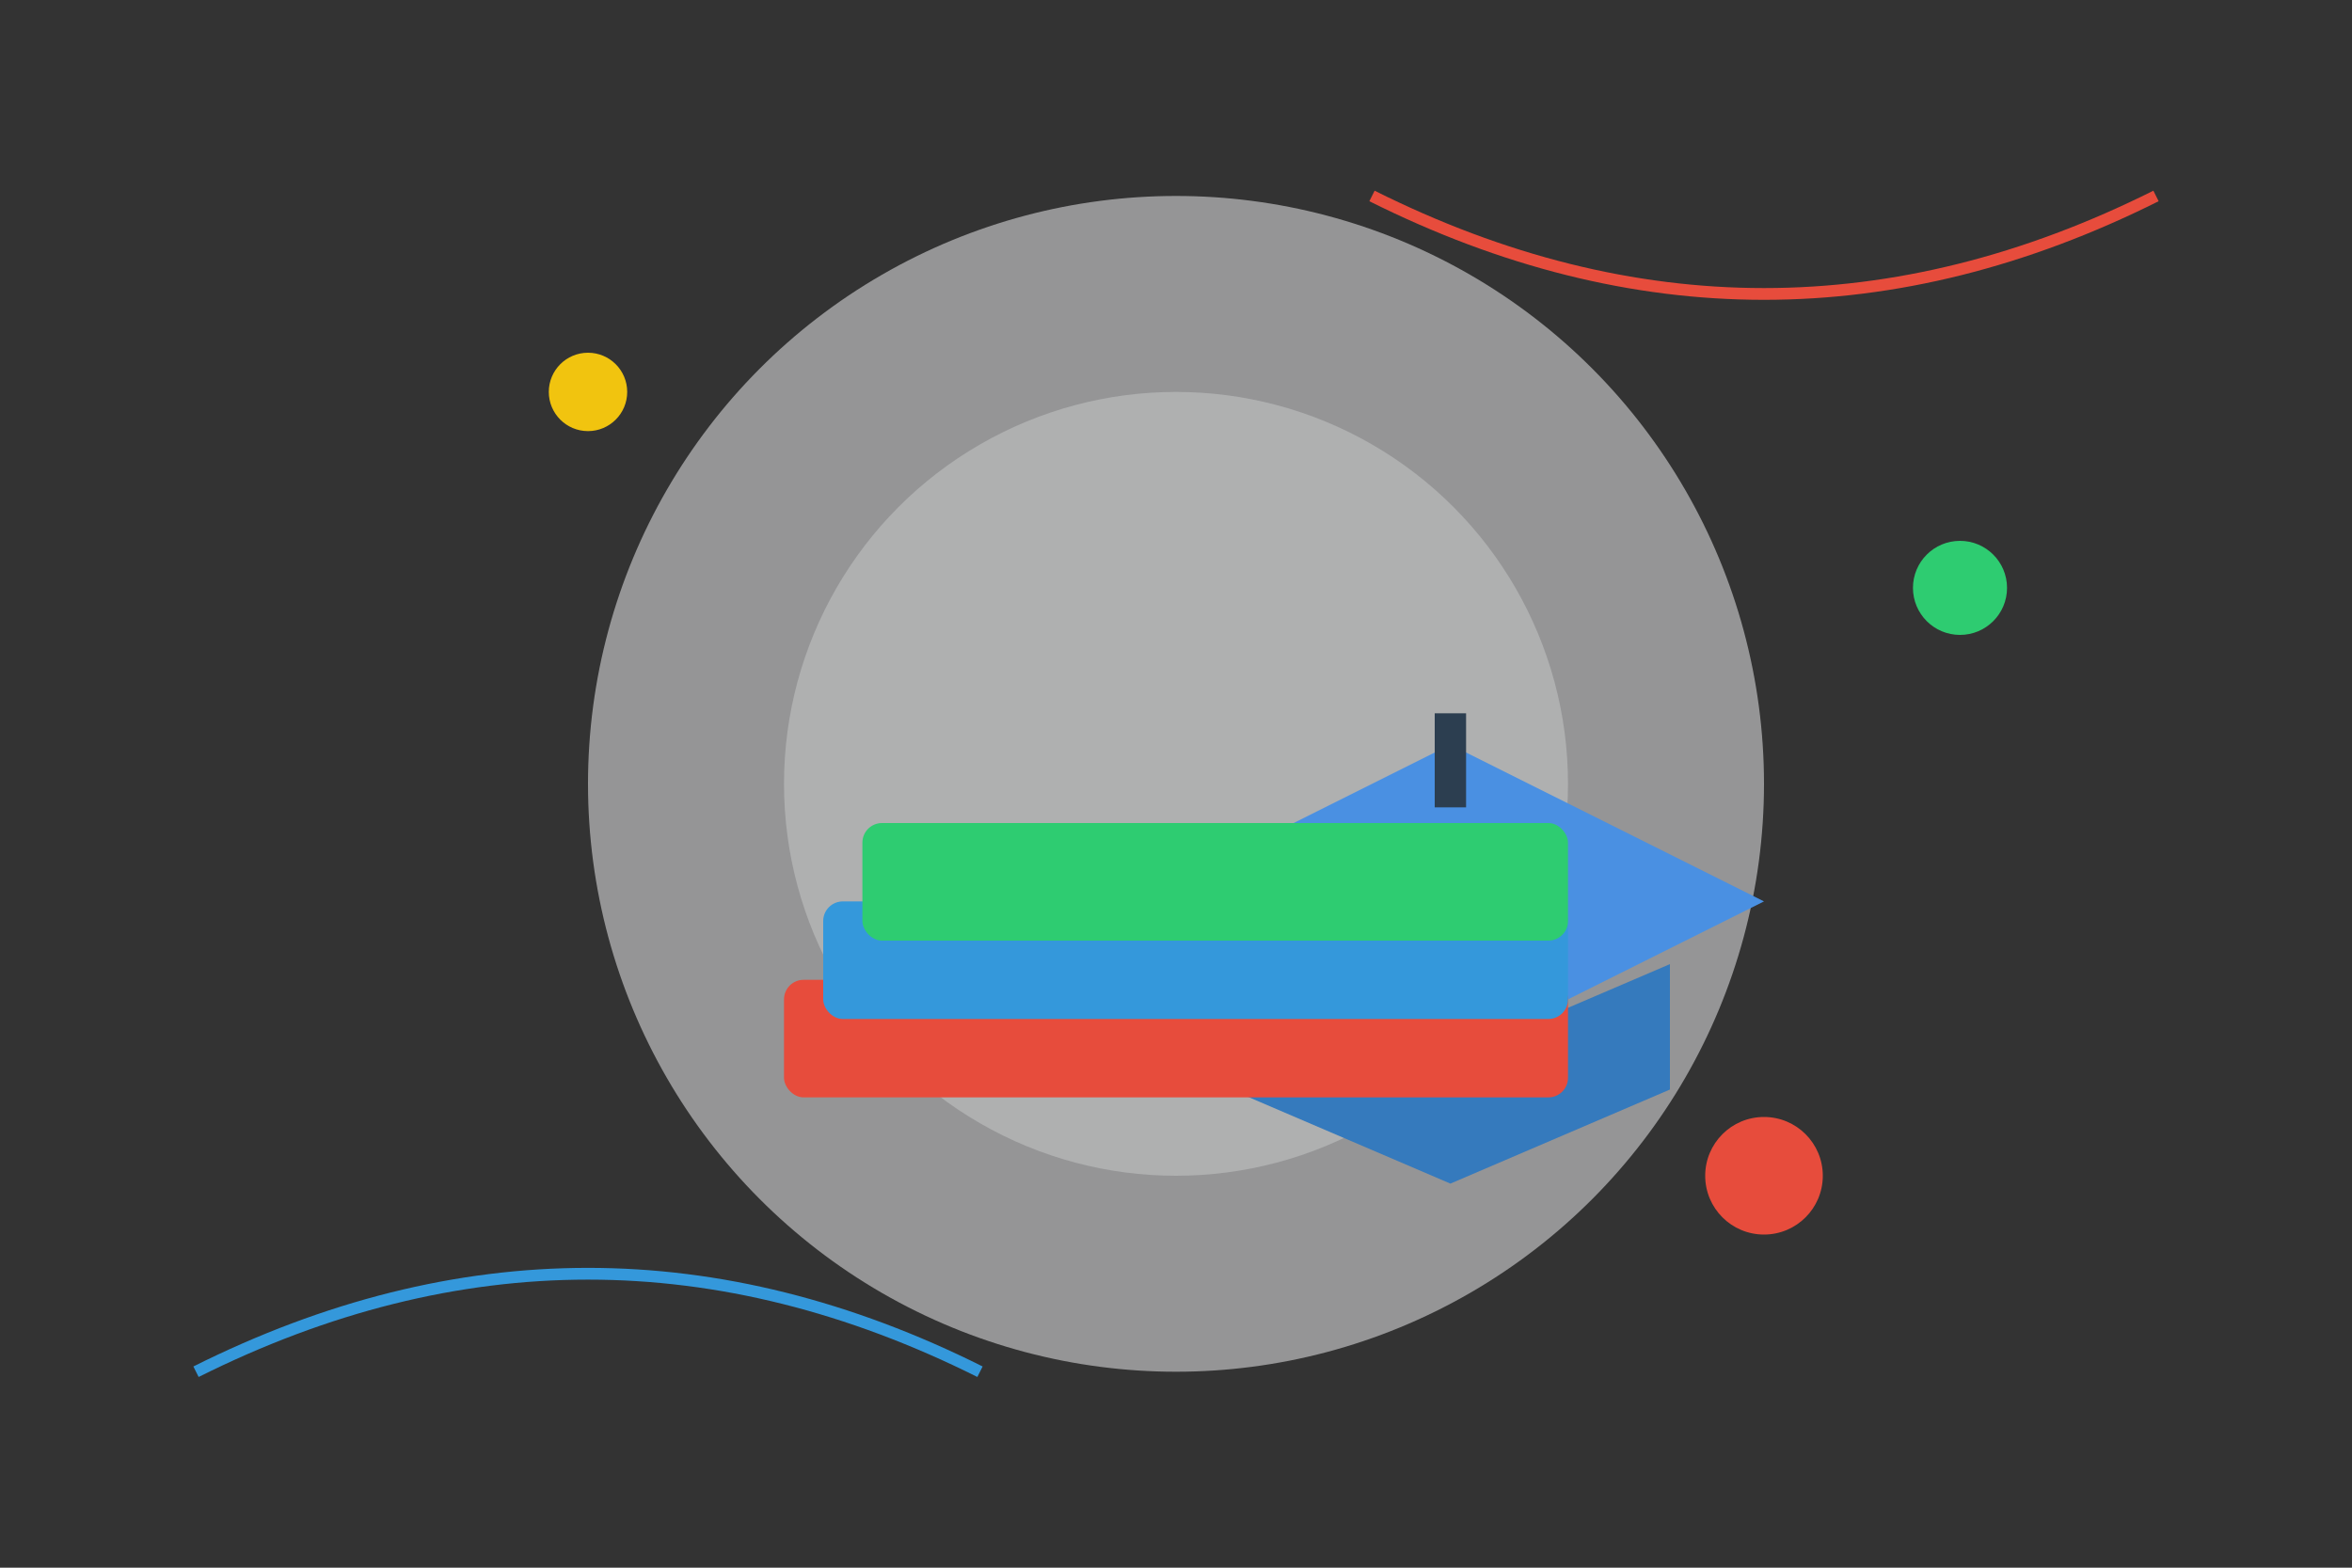 <?xml version="1.0" encoding="UTF-8"?>
<svg width="600" height="400" viewBox="0 0 600 400" xmlns="http://www.w3.org/2000/svg">
    <rect x="0" y="0" width="600" height="400" fill="#333333" stroke="none"/>
    <!-- Background Elements -->
    <circle cx="300" cy="200" r="150" fill="#f8f9fa" opacity="0.5"/>
    <circle cx="300" cy="200" r="100" fill="#e9ecef" opacity="0.3"/>
    
    <!-- Graduation Cap -->
    <g transform="translate(250,150) scale(0.8)">
        <path d="M150 50L50 100L150 150L250 100L150 50Z" fill="#4a90e2"/>
        <path d="M80 120V160L150 190L220 160V120L150 150L80 120Z" fill="#357abd"/>
        <rect x="145" y="40" width="10" height="30" fill="#2c3e50"/>
    </g>
    
    <!-- Books Stack -->
    <g transform="translate(200,250)">
        <rect x="0" y="0" width="200" height="30" rx="5" fill="#e74c3c"/>
        <rect x="10" y="-20" width="190" height="30" rx="5" fill="#3498db"/>
        <rect x="20" y="-40" width="180" height="30" rx="5" fill="#2ecc71"/>
    </g>
    
    <!-- Decorative Elements -->
    <circle cx="150" cy="100" r="10" fill="#f1c40f"/>
    <circle cx="450" cy="300" r="15" fill="#e74c3c"/>
    <circle cx="500" cy="150" r="12" fill="#2ecc71"/>
    
    <!-- Abstract Lines -->
    <path d="M50,350 Q150,300 250,350" stroke="#3498db" fill="none" stroke-width="3"/>
    <path d="M350,50 Q450,100 550,50" stroke="#e74c3c" fill="none" stroke-width="3"/>
</svg>
